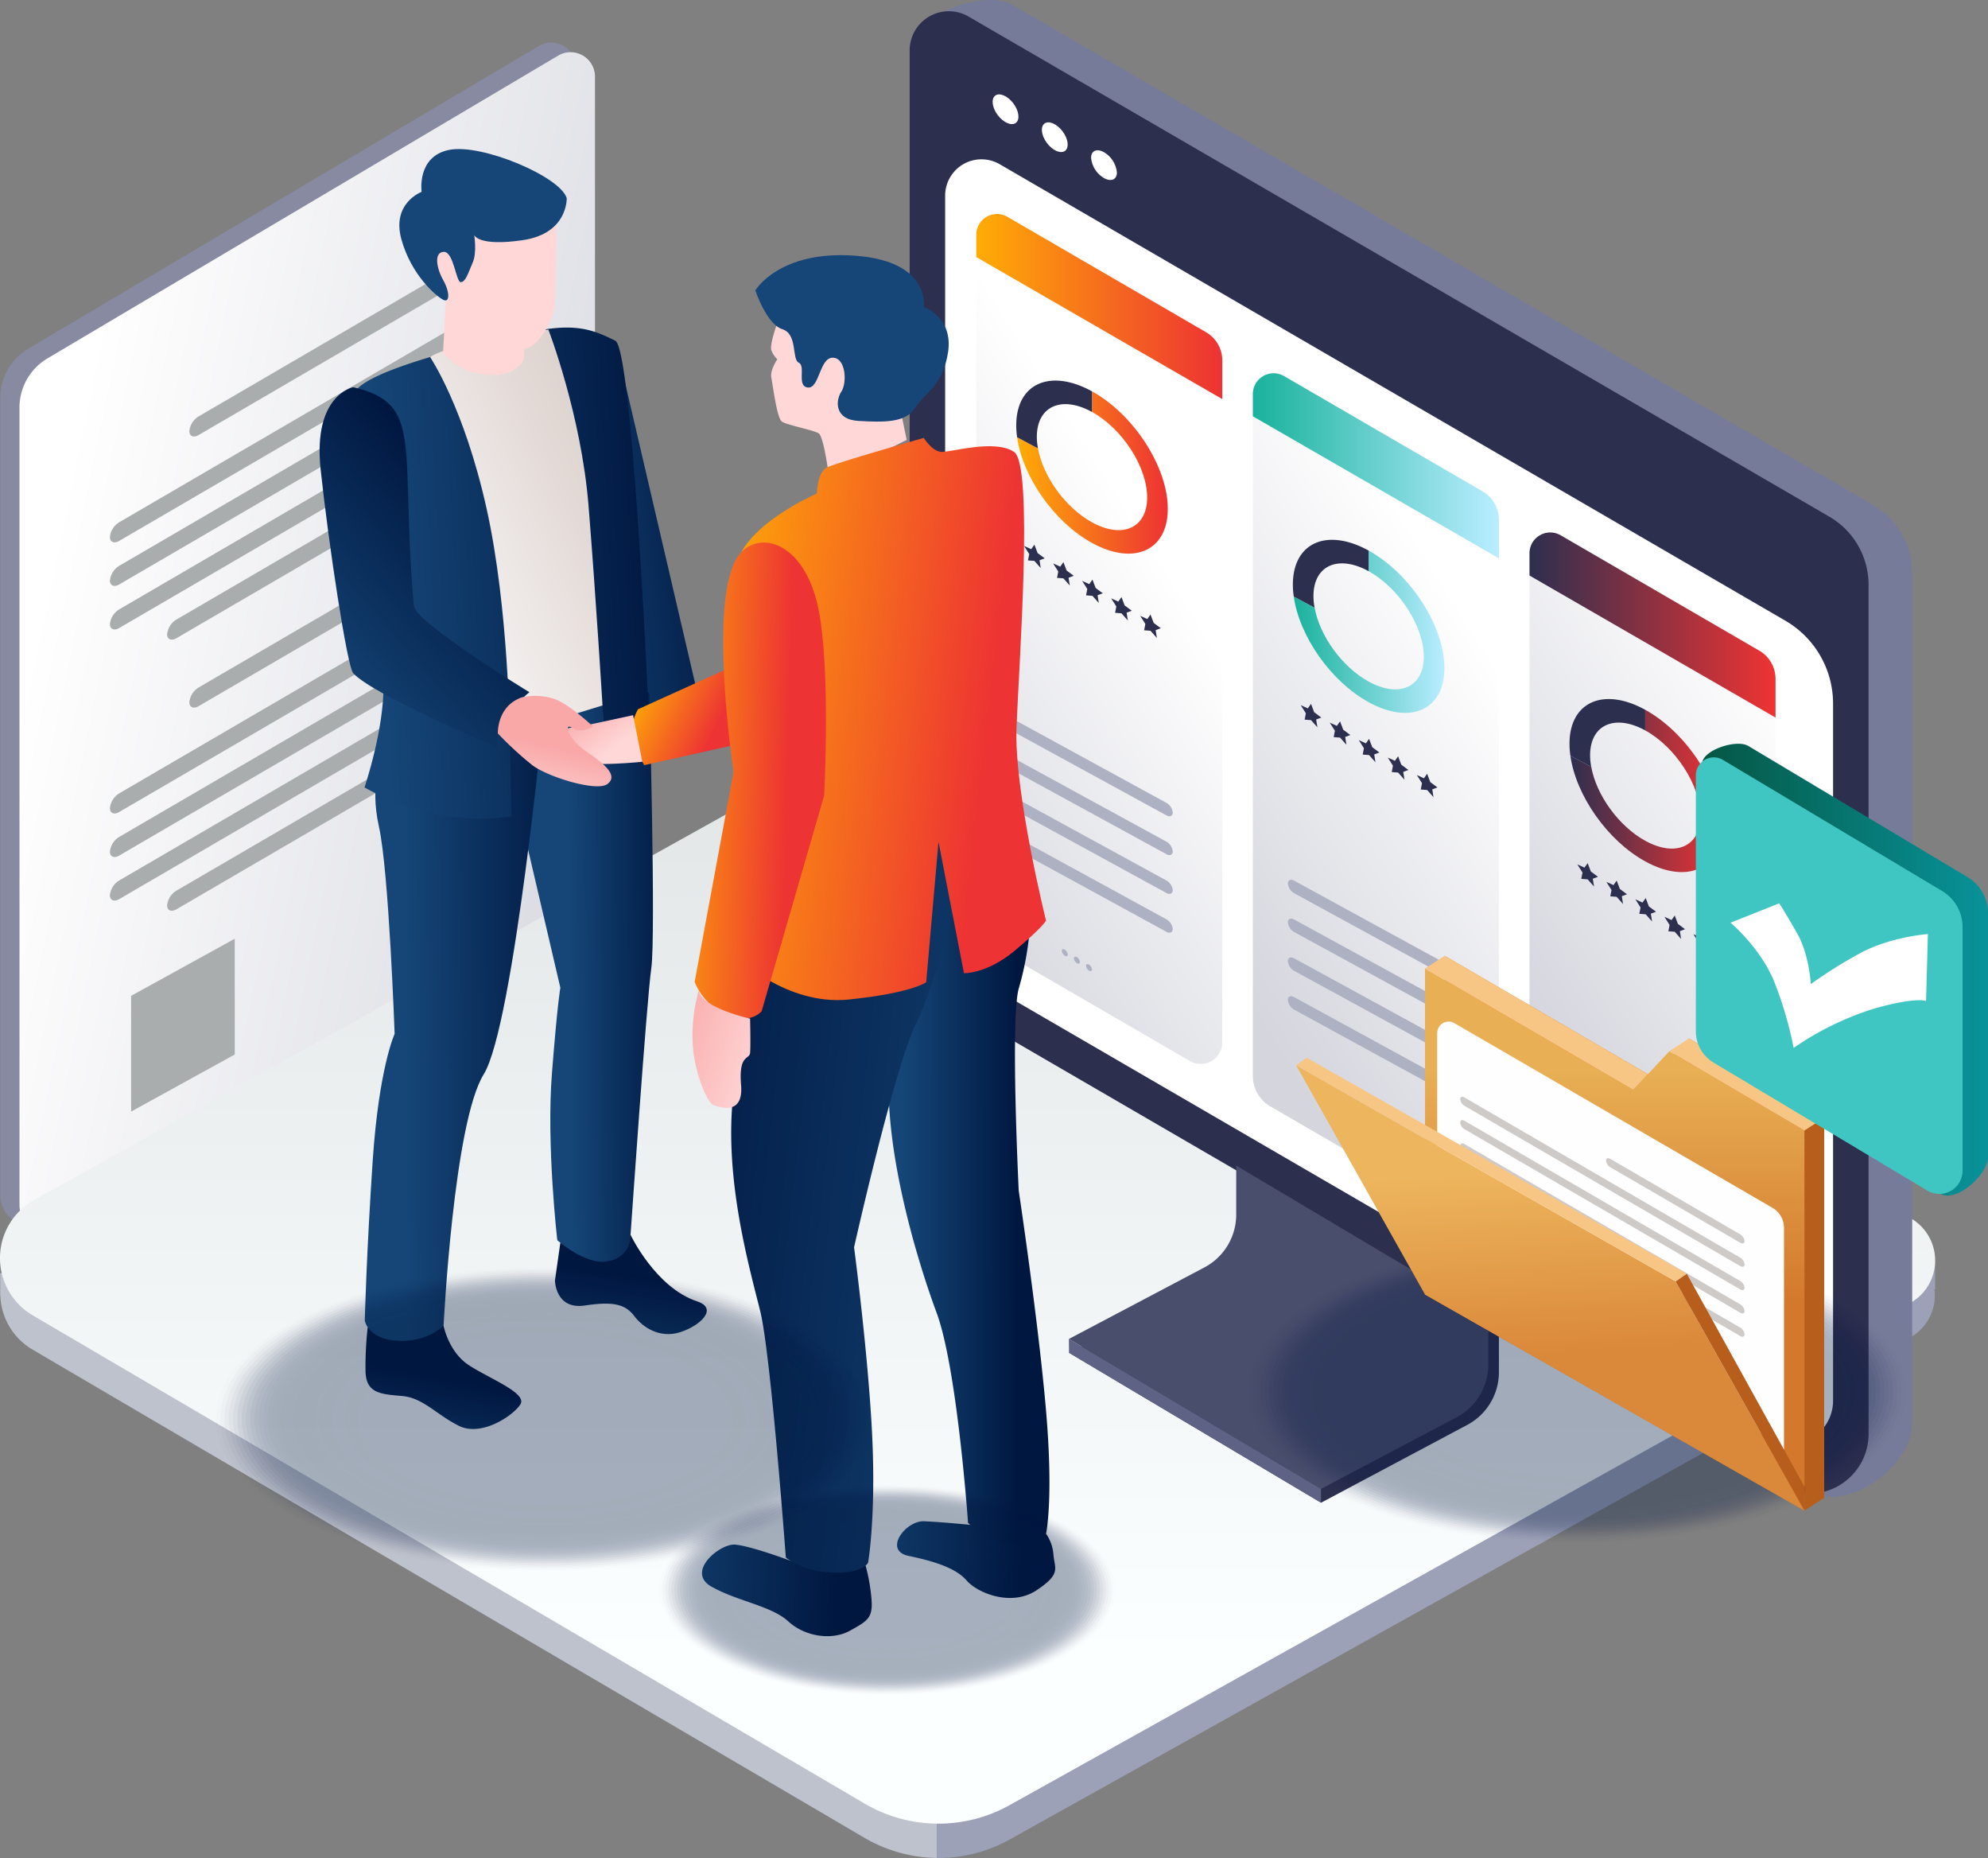 <svg xmlns="http://www.w3.org/2000/svg" xmlns:xlink="http://www.w3.org/1999/xlink" width="505" height="471.866" viewBox="0 0 505 471.866">
  <rect x="0" y="0" width="505" height="471.866" fill="#808080" stroke="none"/>
  <defs>
    <linearGradient id="linear-gradient" x1="1.133" y1="0.769" x2="0.082" y2="0.32" gradientUnits="objectBoundingBox">
      <stop offset="0" stop-color="#d4d5dd"/>
      <stop offset="0.99" stop-color="#fff"/>
    </linearGradient>
    <linearGradient id="linear-gradient-2" x1="0.5" y1="-0.114" x2="0.5" y2="0.854" gradientUnits="objectBoundingBox">
      <stop offset="0" stop-color="#dde0e0"/>
      <stop offset="1" stop-color="#fcffff"/>
    </linearGradient>
    <linearGradient id="linear-gradient-3" x1="0.253" y1="1.042" x2="0.582" y2="0.319" xlink:href="#linear-gradient"/>
    <linearGradient id="linear-gradient-4" y1="0.5" x2="1" y2="0.5" gradientUnits="objectBoundingBox">
      <stop offset="0" stop-color="#ffac06"/>
      <stop offset="0.99" stop-color="#ed3333"/>
    </linearGradient>
    <linearGradient id="linear-gradient-6" x1="0.318" y1="0.9" x2="0.647" y2="0.177" xlink:href="#linear-gradient"/>
    <linearGradient id="linear-gradient-7" y1="0.5" x2="1" y2="0.5" gradientUnits="objectBoundingBox">
      <stop offset="0" stop-color="#19b29c"/>
      <stop offset="0.99" stop-color="#b8edff"/>
    </linearGradient>
    <linearGradient id="linear-gradient-9" x1="0.382" y1="0.758" x2="0.712" y2="0.035" xlink:href="#linear-gradient"/>
    <linearGradient id="linear-gradient-10" y1="0.5" x2="1" y2="0.5" gradientUnits="objectBoundingBox">
      <stop offset="0" stop-color="#2d2f4f"/>
      <stop offset="0.99" stop-color="#ed3333"/>
    </linearGradient>
    <linearGradient id="linear-gradient-12" x1="0.79" y1="0.494" x2="0.57" y2="1.322" gradientUnits="objectBoundingBox">
      <stop offset="0" stop-color="#001740"/>
      <stop offset="1" stop-color="#154677"/>
    </linearGradient>
    <linearGradient id="linear-gradient-13" x1="0.796" y1="0.551" x2="0.584" y2="1.34" xlink:href="#linear-gradient-12"/>
    <linearGradient id="linear-gradient-14" x1="1.052" y1="0.219" x2="-0.424" y2="1.026" xlink:href="#linear-gradient-12"/>
    <linearGradient id="linear-gradient-15" x1="1.131" y1="0.565" x2="0.386" y2="0.585" xlink:href="#linear-gradient-12"/>
    <linearGradient id="linear-gradient-16" x1="1.145" y1="0.566" x2="0.231" y2="0.588" xlink:href="#linear-gradient-12"/>
    <linearGradient id="linear-gradient-17" x1="1.051" y1="0.459" x2="0.086" y2="0.545" xlink:href="#linear-gradient-12"/>
    <linearGradient id="linear-gradient-18" x1="0.874" y1="0.167" x2="0.037" y2="1.044" gradientUnits="objectBoundingBox">
      <stop offset="0" stop-color="#ddd2ce"/>
      <stop offset="1" stop-color="#fefefe"/>
    </linearGradient>
    <linearGradient id="linear-gradient-19" x1="0.694" y1="0.292" x2="0.21" y2="0.985" xlink:href="#linear-gradient-12"/>
    <linearGradient id="linear-gradient-20" x1="8.392" y1="1.012" x2="7.009" y2="1.012" gradientUnits="objectBoundingBox">
      <stop offset="0" stop-color="#f9a7a7"/>
      <stop offset="1" stop-color="#ffd7d7"/>
    </linearGradient>
    <linearGradient id="linear-gradient-21" x1="5.405" y1="0.258" x2="4.654" y2="0.613" xlink:href="#linear-gradient-20"/>
    <linearGradient id="linear-gradient-22" x1="4.703" y1="0.6" x2="3.196" y2="0.549" xlink:href="#linear-gradient-12"/>
    <linearGradient id="linear-gradient-23" x1="0.078" y1="0.297" x2="0.759" y2="0.587" xlink:href="#linear-gradient-4"/>
    <linearGradient id="linear-gradient-24" x1="0.028" y1="0.06" x2="0.774" y2="0.582" xlink:href="#linear-gradient-20"/>
    <linearGradient id="linear-gradient-25" x1="0.67" y1="0.63" x2="0.435" y2="1.354" xlink:href="#linear-gradient-20"/>
    <linearGradient id="linear-gradient-26" x1="0.809" y1="0.509" x2="0.087" y2="0.491" xlink:href="#linear-gradient-12"/>
    <linearGradient id="linear-gradient-27" x1="0.81" y1="0.508" x2="0.087" y2="0.492" xlink:href="#linear-gradient-12"/>
    <linearGradient id="linear-gradient-28" x1="0.823" y1="0.501" x2="0.076" y2="0.499" xlink:href="#linear-gradient-12"/>
    <linearGradient id="linear-gradient-29" x1="-0.315" y1="0.137" x2="1.47" y2="0.809" xlink:href="#linear-gradient-12"/>
    <linearGradient id="linear-gradient-30" x1="10.479" y1="-0.154" x2="9.596" y2="0.864" xlink:href="#linear-gradient-20"/>
    <linearGradient id="linear-gradient-31" x1="7.345" y1="-0.158" x2="6.641" y2="0.924" xlink:href="#linear-gradient-12"/>
    <linearGradient id="linear-gradient-32" x1="-0.133" y1="0.36" x2="0.816" y2="0.562" xlink:href="#linear-gradient-4"/>
    <linearGradient id="linear-gradient-33" x1="-0.279" y1="0.424" x2="0.728" y2="0.53" xlink:href="#linear-gradient-4"/>
    <linearGradient id="linear-gradient-34" x1="-0.314" y1="-0.032" x2="1.06" y2="0.863" xlink:href="#linear-gradient-20"/>
    <linearGradient id="linear-gradient-35" x1="-0.714" y1="0.189" x2="-0.714" y2="0.618" gradientUnits="objectBoundingBox">
      <stop offset="0" stop-color="#e8af54"/>
      <stop offset="1" stop-color="#d3782d"/>
    </linearGradient>
    <linearGradient id="linear-gradient-36" x1="-0.167" y1="0.279" x2="-0.14" y2="0.694" gradientUnits="objectBoundingBox">
      <stop offset="0" stop-color="#edb55d"/>
      <stop offset="1" stop-color="#da8839"/>
    </linearGradient>
    <linearGradient id="linear-gradient-37" y1="0.5" x2="1" y2="0.5" gradientUnits="objectBoundingBox">
      <stop offset="0" stop-color="#055643"/>
      <stop offset="0.99" stop-color="#089299"/>
    </linearGradient>
  </defs>
  <g id="Grupo_710255" data-name="Grupo 710255" transform="translate(-616.505 -212.247)">
    <g id="Grupo_168819" data-name="Grupo 168819" transform="translate(616.566 223.038)">
      <path id="Trazado_232647" data-name="Trazado 232647" d="M753.6,250.857,623.935,327.712a14.533,14.533,0,0,0-7.218,12.558V542.663a8.034,8.034,0,0,0,12.077,6.942l127.841-75.8a12.643,12.643,0,0,0,6.281-10.926V256.214A6.2,6.2,0,0,0,753.6,250.857Z" transform="translate(-616.717 -250.005)" fill="#878aa0"/>
      <path id="Trazado_232648" data-name="Trazado 232648" d="M770.683,259.463,641.022,336.318a14.533,14.533,0,0,0-7.218,12.558V551.27a8.034,8.034,0,0,0,12.077,6.942l127.841-75.8A12.643,12.643,0,0,0,780,471.491V264.82A6.2,6.2,0,0,0,770.683,259.463Z" transform="translate(-628.921 -256.152)" fill="url(#linear-gradient)"/>
      <g id="Grupo_168818" data-name="Grupo 168818" transform="translate(27.861 58.777)">
        <path id="Trazado_232649" data-name="Trazado 232649" d="M848.569,460.777l-61.4,35.8c-1.3.76-2.37.315-2.37-.988h0a4.97,4.97,0,0,1,2.37-3.753l61.4-35.8c1.3-.76,2.37-.316,2.37.988h0A4.969,4.969,0,0,1,848.569,460.777Z" transform="translate(-764.621 -455.665)" fill="#aaadad"/>
        <path id="Trazado_232650" data-name="Trazado 232650" d="M818.326,472.54,716.574,531.867c-1.3.76-2.37.316-2.37-.988h0a4.97,4.97,0,0,1,2.37-3.752L818.326,467.8c1.3-.76,2.37-.315,2.37.989h0A4.969,4.969,0,0,1,818.326,472.54Z" transform="translate(-714.204 -464.066)" fill="#aaadad"/>
        <path id="Trazado_232651" data-name="Trazado 232651" d="M818.326,511.244,716.574,570.571c-1.3.76-2.37.315-2.37-.988h0a4.97,4.97,0,0,1,2.37-3.752L818.326,506.5c1.3-.76,2.37-.315,2.37.988h0A4.969,4.969,0,0,1,818.326,511.244Z" transform="translate(-714.204 -491.709)" fill="#aaadad"/>
        <path id="Trazado_232652" data-name="Trazado 232652" d="M818.326,549.948,716.574,609.275c-1.3.76-2.37.316-2.37-.988h0a4.97,4.97,0,0,1,2.37-3.752l101.752-59.327c1.3-.76,2.37-.315,2.37.988h0A4.969,4.969,0,0,1,818.326,549.948Z" transform="translate(-714.204 -519.351)" fill="#aaadad"/>
        <path id="Trazado_232653" data-name="Trazado 232653" d="M840.107,618.294l-72.692,42.384c-1.3.76-2.37.315-2.37-.988h0a4.97,4.97,0,0,1,2.37-3.753l72.692-42.383c1.3-.76,2.37-.316,2.37.988h0A4.97,4.97,0,0,1,840.107,618.294Z" transform="translate(-750.514 -568.165)" fill="#aaadad"/>
        <path id="Trazado_232654" data-name="Trazado 232654" d="M848.569,701.69l-61.4,35.8c-1.3.76-2.37.315-2.37-.989h0a4.969,4.969,0,0,1,2.37-3.752l61.4-35.8c1.3-.76,2.37-.315,2.37.988h0A4.97,4.97,0,0,1,848.569,701.69Z" transform="translate(-764.621 -627.726)" fill="#aaadad"/>
        <path id="Trazado_232655" data-name="Trazado 232655" d="M818.326,713.452,716.574,772.779c-1.3.76-2.37.315-2.37-.988h0a4.971,4.971,0,0,1,2.37-3.753l101.752-59.327c1.3-.76,2.37-.315,2.37.988h0A4.968,4.968,0,0,1,818.326,713.452Z" transform="translate(-714.204 -636.127)" fill="#aaadad"/>
        <path id="Trazado_232656" data-name="Trazado 232656" d="M818.326,752.156,716.574,811.483c-1.3.76-2.37.315-2.37-.988h0a4.971,4.971,0,0,1,2.37-3.753l101.752-59.327c1.3-.76,2.37-.315,2.37.988h0A4.969,4.969,0,0,1,818.326,752.156Z" transform="translate(-714.204 -663.769)" fill="#aaadad"/>
        <path id="Trazado_232657" data-name="Trazado 232657" d="M818.326,790.86,716.574,850.187c-1.3.76-2.37.315-2.37-.988h0a4.97,4.97,0,0,1,2.37-3.752L818.326,786.12c1.3-.76,2.37-.316,2.37.988h0A4.969,4.969,0,0,1,818.326,790.86Z" transform="translate(-714.204 -691.412)" fill="#aaadad"/>
        <path id="Trazado_232658" data-name="Trazado 232658" d="M840.107,859.207,767.414,901.59c-1.3.76-2.37.315-2.37-.988h0a4.97,4.97,0,0,1,2.37-3.752l72.692-42.383c1.3-.76,2.37-.315,2.37.988h0A4.97,4.97,0,0,1,840.107,859.207Z" transform="translate(-750.514 -740.225)" fill="#aaadad"/>
      </g>
      <path id="Trazado_232659" data-name="Trazado 232659" d="M759.36,1075.862l-26.324,14.5v-29.4l26.324-14.5Z" transform="translate(-699.792 -818.841)" fill="#aaadad"/>
    </g>
    <g id="Grupo_168820" data-name="Grupo 168820" transform="translate(616.505 387.252)">
      <path id="Trazado_232661" data-name="Trazado 232661" d="M854.625,1672v138.321a37.374,37.374,0,0,1-18.356-5.093L624.952,1681.238a16.524,16.524,0,0,1-8.214-13.675h-.046v-5.794Z" transform="translate(-616.639 -1513.465)" fill="#bec2cc"/>
      <path id="Trazado_232662" data-name="Trazado 232662" d="M1702.8,1651.206v7.124h-.183a12.2,12.2,0,0,1-6.057,12.208L1467.943,1797.96a36.883,36.883,0,0,1-18.723,4.819V1664.458Z" transform="translate(-1211.233 -1505.922)" fill="#9ca1b7"/>
      <path id="Trazado_232663" data-name="Trazado 232663" d="M836.133,1425.9l-211.3-123.983a16.871,16.871,0,0,1,.2-29.216l226.451-126.2a27.875,27.875,0,0,1,27.887.189L1101.968,1277.3a12.372,12.372,0,0,1-.145,21.426l-228.6,127.426A37.072,37.072,0,0,1,836.133,1425.9Z" transform="translate(-616.505 -1142.856)" fill="url(#linear-gradient-2)"/>
    </g>
    <g id="Grupo_168842" data-name="Grupo 168842" transform="translate(847.578 212.247)">
      <path id="Trazado_232664" data-name="Trazado 232664" d="M1774.078,1431.755l-142.671-83.575Z" transform="translate(-1516.154 -1023.535)" fill="#2d2f4f" opacity="0.17"/>
      <path id="Trazado_232665" data-name="Trazado 232665" d="M1449.538,463.369l207.834,127.471c10.107,5.871,27.008-5.706,27.008-17.395V357.787a20.021,20.021,0,0,0-9.965-17.313l-218.666-127.02c-6.637-3.855-24.169,2.094-24.169,9.769l9.213,224.951A17.572,17.572,0,0,0,1449.538,463.369Z" transform="translate(-1429.707 -212.247)" fill="#767b99"/>
      <path id="Trazado_232666" data-name="Trazado 232666" d="M1433.774,473.452l212.067,123.186a15.16,15.16,0,0,0,22.775-13.109V367.87a20.021,20.021,0,0,0-9.965-17.313l-218.666-127.02a9.956,9.956,0,0,0-14.956,8.609V458.258A17.571,17.571,0,0,0,1433.774,473.452Z" transform="translate(-1425.028 -219.338)" fill="#2d2f4f"/>
      <path id="Trazado_232667" data-name="Trazado 232667" d="M1456.585,545.186V363.011a9.227,9.227,0,0,1,13.862-7.979l199.57,115.928a24.347,24.347,0,0,1,12.118,21.053V669.067a11,11,0,0,1-16.531,9.515l-198.66-115.4A20.814,20.814,0,0,1,1456.585,545.186Z" transform="translate(-1447.566 -313.323)" fill="#fff"/>
      <g id="Grupo_168822" data-name="Grupo 168822" transform="translate(40.451 296.016)">
        <path id="Trazado_232668" data-name="Trazado 232668" d="M1630.683,1338.455l37.09-19.738a15.167,15.167,0,0,0,8.087-13.414v-12.458l-64.035-38.081v12.458a15.167,15.167,0,0,1-8.088,13.413l-37.09,19.738Z" transform="translate(-1566.624 -1252.833)" fill="#2d2f4f"/>
        <g id="Grupo_168821" data-name="Grupo 168821">
          <path id="Trazado_232669" data-name="Trazado 232669" d="M1630.6,1330.125l34.416-18.165a15.167,15.167,0,0,0,8.087-13.414v-12.458l-64.035-38.081v12.458a15.168,15.168,0,0,1-8.088,13.414l-34.417,18.165Z" transform="translate(-1566.566 -1248.007)" fill="#4a4e6d"/>
          <path id="Trazado_232670" data-name="Trazado 232670" d="M1566.566,1402.093l64.035,38.081v3.5L1566.59,1405.6Z" transform="translate(-1566.566 -1358.056)" fill="#5e6284"/>
        </g>
      </g>
      <g id="Grupo_168823" data-name="Grupo 168823" transform="translate(19.765 22.79)">
        <ellipse id="Elipse_11576" data-name="Elipse 11576" cx="2.478" cy="4.339" rx="2.478" ry="4.339" transform="matrix(0.798, -0.603, 0.603, 0.798, 0, 2.988)" fill="#fff"/>
        <ellipse id="Elipse_11577" data-name="Elipse 11577" cx="2.478" cy="4.339" rx="2.478" ry="4.339" transform="matrix(0.798, -0.603, 0.603, 0.798, 12.505, 10.086)" fill="#fff"/>
        <path id="Trazado_232671" data-name="Trazado 232671" d="M1592.849,351.438c0,1.811-1.468,2.446-3.279,1.418a6.716,6.716,0,0,1-3.279-5.14c0-1.811,1.468-2.446,3.279-1.418A6.716,6.716,0,0,1,1592.849,351.438Z" transform="translate(-1559.968 -330.425)" fill="#fff"/>
      </g>
      <g id="Grupo_168829" data-name="Grupo 168829" transform="translate(16.913 54.348)">
        <path id="Trazado_232672" data-name="Trazado 232672" d="M1546.71,439.579v173.2a5.487,5.487,0,0,1-8.248,4.742l-49.873-28.948a8.849,8.849,0,0,1-4.383-7.642V407.687a5.273,5.273,0,0,1,7.911-4.562l50.5,29.33A8.277,8.277,0,0,1,1546.71,439.579Z" transform="translate(-1484.206 -402.411)" fill="url(#linear-gradient-3)"/>
        <g id="Grupo_168824" data-name="Grupo 168824" transform="translate(8.892 128.654)">
          <path id="Trazado_232673" data-name="Trazado 232673" d="M1554.751,876.654l-37.841-20.681a3.185,3.185,0,0,1-1.591-2.459h0c0-.874.716-1.2,1.591-.721l37.841,20.681a3.183,3.183,0,0,1,1.59,2.459h0C1556.34,876.807,1555.625,877.131,1554.751,876.654Z" transform="translate(-1515.319 -852.572)" fill="#aeb1c1"/>
          <path id="Trazado_232674" data-name="Trazado 232674" d="M1554.751,911.146l-37.841-20.681a3.185,3.185,0,0,1-1.591-2.459h0c0-.874.716-1.2,1.591-.721l37.841,20.681a3.184,3.184,0,0,1,1.59,2.459h0C1556.34,911.3,1555.625,911.624,1554.751,911.146Z" transform="translate(-1515.319 -877.207)" fill="#aeb1c1"/>
          <path id="Trazado_232675" data-name="Trazado 232675" d="M1554.751,945.638l-37.841-20.681a3.184,3.184,0,0,1-1.591-2.459h0c0-.875.716-1.2,1.591-.721l37.841,20.681a3.184,3.184,0,0,1,1.59,2.459h0C1556.34,945.792,1555.625,946.116,1554.751,945.638Z" transform="translate(-1515.319 -901.841)" fill="#aeb1c1"/>
          <path id="Trazado_232676" data-name="Trazado 232676" d="M1554.751,980.132l-37.841-20.681a3.185,3.185,0,0,1-1.591-2.459h0c0-.875.716-1.2,1.591-.721l37.841,20.681a3.182,3.182,0,0,1,1.59,2.459h0C1556.34,980.285,1555.625,980.609,1554.751,980.132Z" transform="translate(-1515.319 -926.476)" fill="#aeb1c1"/>
        </g>
        <path id="Trazado_232677" data-name="Trazado 232677" d="M1539.552,559.988v5.237c7.754,4.27,14.024,14,14.024,21.734s-6.271,10.563-14.024,6.293c-6.765-3.731-12.429-11.642-13.71-18.767l-5.3-2.832c1.393,10.024,9.372,21.532,19.014,26.835,10.631,5.844,19.261,1.978,19.261-8.653S1550.183,565.854,1539.552,559.988Z" transform="translate(-1510.155 -514.953)" fill="url(#linear-gradient-4)"/>
        <path id="Trazado_232678" data-name="Trazado 232678" d="M1538.99,553.18v5.237c-7.731-4.248-14-1.439-14,6.315a14.7,14.7,0,0,0,.292,2.945l-5.3-2.832a19.6,19.6,0,0,1-.225-3.012C1519.751,551.2,1528.359,547.336,1538.99,553.18Z" transform="translate(-1509.592 -508.145)" fill="#2d2f4f"/>
        <g id="Grupo_168825" data-name="Grupo 168825" transform="translate(12.157 83.975)">
          <path id="Trazado_232679" data-name="Trazado 232679" d="M1529.361,696.239l.809,2.125,1.808,1.351-1.309.488.309,1.987-1.618-1.824-1.618-.123.309-1.615-1.309-2.063,1.808.825Z" transform="translate(-1526.744 -696.239)" fill="#2d2f4f"/>
          <path id="Trazado_232680" data-name="Trazado 232680" d="M1555.161,711.763l.809,2.125,1.809,1.351-1.309.488.309,1.987-1.618-1.824-1.618-.123.309-1.615-1.309-2.063,1.809.826Z" transform="translate(-1545.17 -707.326)" fill="#2d2f4f"/>
          <path id="Trazado_232681" data-name="Trazado 232681" d="M1580.961,727.286l.808,2.126,1.808,1.351-1.309.488.309,1.987-1.617-1.824-1.618-.123.309-1.615-1.309-2.063,1.809.825Z" transform="translate(-1563.596 -718.413)" fill="#2d2f4f"/>
          <path id="Trazado_232682" data-name="Trazado 232682" d="M1606.76,742.81l.809,2.126,1.809,1.351-1.309.488.309,1.987-1.618-1.824-1.618-.123.309-1.615-1.309-2.063,1.808.825Z" transform="translate(-1582.022 -729.5)" fill="#2d2f4f"/>
          <path id="Trazado_232683" data-name="Trazado 232683" d="M1632.559,758.334l.809,2.126,1.808,1.351-1.308.488.309,1.987-1.618-1.824-1.618-.123.309-1.615-1.309-2.063,1.808.825Z" transform="translate(-1600.448 -740.587)" fill="#2d2f4f"/>
        </g>
        <path id="Trazado_232684" data-name="Trazado 232684" d="M1546.71,439.579v9.844l-62.5-36.073v-5.664a5.273,5.273,0,0,1,7.911-4.562l50.5,29.33A8.277,8.277,0,0,1,1546.71,439.579Z" transform="translate(-1484.206 -402.411)" fill="url(#linear-gradient-4)"/>
        <g id="Grupo_168828" data-name="Grupo 168828" transform="translate(21.438 186.448)">
          <ellipse id="Elipse_11578" data-name="Elipse 11578" cx="0.559" cy="1.027" rx="0.559" ry="1.027" transform="translate(0 0.665) rotate(-36.434)" fill="#aeb1c1"/>
          <path id="Trazado_232685" data-name="Trazado 232685" d="M1572.544,1063.714c0,.418-.339.549-.758.291a1.652,1.652,0,0,1-.758-1.225c0-.418.34-.548.758-.29A1.649,1.649,0,0,1,1572.544,1063.714Z" transform="translate(-1567.652 -1060.194)" fill="#aeb1c1"/>
          <path id="Trazado_232686" data-name="Trazado 232686" d="M1583.3,1070.343c0,.419-.339.549-.758.291a1.65,1.65,0,0,1-.758-1.225c0-.418.339-.549.758-.29A1.651,1.651,0,0,1,1583.3,1070.343Z" transform="translate(-1575.334 -1064.929)" fill="#aeb1c1"/>
        </g>
      </g>
      <g id="Grupo_168835" data-name="Grupo 168835" transform="translate(87.183 94.788)">
        <path id="Trazado_232687" data-name="Trazado 232687" d="M1792.586,581.078v173.2a5.487,5.487,0,0,1-8.248,4.742l-49.873-28.948a8.851,8.851,0,0,1-4.383-7.642V549.185a5.273,5.273,0,0,1,7.911-4.562l50.5,29.33A8.276,8.276,0,0,1,1792.586,581.078Z" transform="translate(-1730.082 -543.91)" fill="url(#linear-gradient-6)"/>
        <g id="Grupo_168830" data-name="Grupo 168830" transform="translate(8.892 128.654)">
          <path id="Trazado_232688" data-name="Trazado 232688" d="M1800.628,1018.152l-37.842-20.681a3.184,3.184,0,0,1-1.59-2.459h0c0-.874.715-1.2,1.59-.721l37.842,20.681a3.184,3.184,0,0,1,1.59,2.459h0C1802.218,1018.305,1801.5,1018.63,1800.628,1018.152Z" transform="translate(-1761.196 -994.07)" fill="#aeb1c1"/>
          <path id="Trazado_232689" data-name="Trazado 232689" d="M1800.628,1052.644l-37.842-20.681a3.184,3.184,0,0,1-1.59-2.459h0c0-.875.715-1.2,1.59-.721l37.842,20.681a3.185,3.185,0,0,1,1.59,2.459h0C1802.218,1052.8,1801.5,1053.122,1800.628,1052.644Z" transform="translate(-1761.196 -1018.705)" fill="#aeb1c1"/>
          <path id="Trazado_232690" data-name="Trazado 232690" d="M1800.628,1087.137l-37.842-20.681a3.184,3.184,0,0,1-1.59-2.458h0c0-.875.715-1.2,1.59-.721l37.842,20.681a3.184,3.184,0,0,1,1.59,2.458h0C1802.218,1087.291,1801.5,1087.615,1800.628,1087.137Z" transform="translate(-1761.196 -1043.34)" fill="#aeb1c1"/>
          <path id="Trazado_232691" data-name="Trazado 232691" d="M1800.628,1121.629l-37.842-20.681a3.185,3.185,0,0,1-1.59-2.459h0c0-.874.715-1.2,1.59-.721l37.842,20.681a3.185,3.185,0,0,1,1.59,2.459h0C1802.218,1121.783,1801.5,1122.108,1800.628,1121.629Z" transform="translate(-1761.196 -1067.975)" fill="#aeb1c1"/>
        </g>
        <path id="Trazado_232692" data-name="Trazado 232692" d="M1785.429,701.486v5.237c7.754,4.27,14.024,14,14.024,21.734s-6.271,10.563-14.024,6.293c-6.765-3.731-12.429-11.643-13.71-18.767l-5.3-2.832c1.393,10.024,9.372,21.532,19.014,26.836,10.631,5.844,19.262,1.978,19.262-8.653S1796.06,707.352,1785.429,701.486Z" transform="translate(-1756.031 -656.451)" fill="url(#linear-gradient-7)"/>
        <path id="Trazado_232693" data-name="Trazado 232693" d="M1784.866,694.679v5.237c-7.731-4.248-14-1.439-14,6.316a14.689,14.689,0,0,0,.292,2.944l-5.3-2.832a19.594,19.594,0,0,1-.225-3.012C1765.627,692.7,1774.236,688.835,1784.866,694.679Z" transform="translate(-1755.468 -649.644)" fill="#2d2f4f"/>
        <g id="Grupo_168831" data-name="Grupo 168831" transform="translate(12.157 83.975)">
          <path id="Trazado_232694" data-name="Trazado 232694" d="M1775.237,837.737l.809,2.126,1.809,1.351-1.309.488.309,1.987-1.618-1.824-1.617-.123.309-1.615-1.309-2.063,1.808.826Z" transform="translate(-1772.621 -837.737)" fill="#2d2f4f"/>
          <path id="Trazado_232695" data-name="Trazado 232695" d="M1801.037,853.261l.809,2.125,1.809,1.351-1.309.488.309,1.987-1.617-1.823-1.618-.123.309-1.615-1.309-2.063,1.808.825Z" transform="translate(-1791.047 -848.825)" fill="#2d2f4f"/>
          <path id="Trazado_232696" data-name="Trazado 232696" d="M1826.837,868.785l.808,2.125,1.809,1.351-1.309.488.309,1.987-1.617-1.824-1.618-.123.309-1.615-1.309-2.063,1.809.825Z" transform="translate(-1809.473 -859.911)" fill="#2d2f4f"/>
          <path id="Trazado_232697" data-name="Trazado 232697" d="M1852.636,884.309l.809,2.126,1.808,1.351-1.309.488.309,1.987-1.617-1.824-1.618-.123.309-1.615-1.308-2.063,1.808.825Z" transform="translate(-1827.899 -870.999)" fill="#2d2f4f"/>
          <path id="Trazado_232698" data-name="Trazado 232698" d="M1878.436,899.832l.809,2.125,1.809,1.351-1.309.488.309,1.987-1.617-1.824-1.617-.123.309-1.615-1.309-2.063,1.808.826Z" transform="translate(-1846.325 -882.086)" fill="#2d2f4f"/>
        </g>
        <path id="Trazado_232699" data-name="Trazado 232699" d="M1792.586,581.078v9.844l-62.5-36.073v-5.664a5.273,5.273,0,0,1,7.911-4.562l50.5,29.33A8.276,8.276,0,0,1,1792.586,581.078Z" transform="translate(-1730.082 -543.91)" fill="url(#linear-gradient-7)"/>
        <g id="Grupo_168834" data-name="Grupo 168834" transform="translate(21.74 186.715)">
          <path id="Trazado_232700" data-name="Trazado 232700" d="M1807.666,1198.583c0,.419-.339.549-.758.291a1.651,1.651,0,0,1-.758-1.225c0-.419.339-.549.758-.291A1.652,1.652,0,0,1,1807.666,1198.583Z" transform="translate(-1806.15 -1197.225)" fill="#aeb1c1"/>
          <path id="Trazado_232701" data-name="Trazado 232701" d="M1818.42,1205.213c0,.418-.339.549-.758.291a1.651,1.651,0,0,1-.758-1.225c0-.419.339-.549.758-.291A1.651,1.651,0,0,1,1818.42,1205.213Z" transform="translate(-1813.831 -1201.96)" fill="#aeb1c1"/>
          <path id="Trazado_232702" data-name="Trazado 232702" d="M1829.175,1211.842c0,.418-.339.549-.758.291a1.649,1.649,0,0,1-.758-1.225c0-.419.339-.548.758-.291A1.65,1.65,0,0,1,1829.175,1211.842Z" transform="translate(-1821.512 -1206.695)" fill="#aeb1c1"/>
        </g>
      </g>
      <g id="Grupo_168841" data-name="Grupo 168841" transform="translate(157.454 135.228)">
        <path id="Trazado_232703" data-name="Trazado 232703" d="M2038.463,722.576v173.2a5.487,5.487,0,0,1-8.248,4.742l-49.872-28.948a8.848,8.848,0,0,1-4.383-7.642V690.684a5.273,5.273,0,0,1,7.911-4.562l50.5,29.33A8.275,8.275,0,0,1,2038.463,722.576Z" transform="translate(-1975.959 -685.408)" fill="url(#linear-gradient-9)"/>
        <g id="Grupo_168836" data-name="Grupo 168836" transform="translate(8.892 128.654)">
          <path id="Trazado_232704" data-name="Trazado 232704" d="M2046.5,1159.65l-37.842-20.681a3.185,3.185,0,0,1-1.59-2.459h0c0-.875.715-1.2,1.59-.721l37.842,20.681a3.182,3.182,0,0,1,1.59,2.458h0C2048.095,1159.8,2047.379,1160.128,2046.5,1159.65Z" transform="translate(-2007.073 -1135.569)" fill="#aeb1c1"/>
          <path id="Trazado_232705" data-name="Trazado 232705" d="M2046.5,1194.143l-37.842-20.681a3.184,3.184,0,0,1-1.59-2.459h0c0-.874.715-1.2,1.59-.721l37.842,20.681a3.183,3.183,0,0,1,1.59,2.459h0C2048.095,1194.3,2047.379,1194.621,2046.5,1194.143Z" transform="translate(-2007.073 -1160.204)" fill="#aeb1c1"/>
          <path id="Trazado_232706" data-name="Trazado 232706" d="M2046.5,1228.635l-37.842-20.681a3.184,3.184,0,0,1-1.59-2.459h0c0-.875.715-1.2,1.59-.721l37.842,20.681a3.184,3.184,0,0,1,1.59,2.459h0C2048.095,1228.789,2047.379,1229.113,2046.5,1228.635Z" transform="translate(-2007.073 -1184.838)" fill="#aeb1c1"/>
          <path id="Trazado_232707" data-name="Trazado 232707" d="M2046.5,1263.129l-37.842-20.681a3.183,3.183,0,0,1-1.59-2.459h0c0-.874.715-1.2,1.59-.721l37.842,20.681a3.183,3.183,0,0,1,1.59,2.459h0C2048.095,1263.282,2047.379,1263.606,2046.5,1263.129Z" transform="translate(-2007.073 -1209.473)" fill="#aeb1c1"/>
        </g>
        <path id="Trazado_232708" data-name="Trazado 232708" d="M2031.306,842.985v5.237c7.754,4.271,14.024,14,14.024,21.734s-6.271,10.563-14.024,6.293c-6.766-3.731-12.429-11.642-13.71-18.767l-5.3-2.832c1.394,10.024,9.373,21.532,19.015,26.835,10.631,5.844,19.261,1.978,19.261-8.652S2041.936,848.851,2031.306,842.985Z" transform="translate(-2001.907 -797.95)" fill="url(#linear-gradient-10)"/>
        <path id="Trazado_232709" data-name="Trazado 232709" d="M2030.743,836.177v5.237c-7.731-4.248-14-1.438-14,6.316a14.7,14.7,0,0,0,.292,2.944l-5.3-2.832a19.622,19.622,0,0,1-.225-3.012C2011.5,834.2,2020.112,830.333,2030.743,836.177Z" transform="translate(-2001.345 -791.142)" fill="#2d2f4f"/>
        <g id="Grupo_168837" data-name="Grupo 168837" transform="translate(12.157 83.975)">
          <path id="Trazado_232710" data-name="Trazado 232710" d="M2021.114,979.236l.809,2.125,1.809,1.351-1.309.488.309,1.987-1.618-1.824-1.617-.123.309-1.615-1.309-2.063,1.808.825Z" transform="translate(-2018.497 -979.236)" fill="#2d2f4f"/>
          <path id="Trazado_232711" data-name="Trazado 232711" d="M2046.914,994.76l.809,2.126,1.808,1.351-1.309.488.309,1.987-1.618-1.824-1.617-.123.309-1.615-1.309-2.063,1.808.826Z" transform="translate(-2036.923 -990.323)" fill="#2d2f4f"/>
          <path id="Trazado_232712" data-name="Trazado 232712" d="M2072.714,1010.283l.809,2.125,1.808,1.351-1.308.488.308,1.987-1.617-1.824-1.618-.123.309-1.615-1.308-2.063,1.808.825Z" transform="translate(-2055.35 -1001.41)" fill="#2d2f4f"/>
          <path id="Trazado_232713" data-name="Trazado 232713" d="M2098.514,1025.807l.808,2.126,1.809,1.351-1.31.488.309,1.987-1.617-1.824-1.618-.123.309-1.615-1.309-2.063,1.808.825Z" transform="translate(-2073.776 -1012.497)" fill="#2d2f4f"/>
          <path id="Trazado_232714" data-name="Trazado 232714" d="M2124.313,1041.331l.809,2.126,1.809,1.351-1.309.488.309,1.987-1.617-1.824-1.618-.123.309-1.616-1.309-2.063,1.809.825Z" transform="translate(-2092.201 -1023.584)" fill="#2d2f4f"/>
        </g>
        <path id="Trazado_232715" data-name="Trazado 232715" d="M2038.463,722.576v9.844l-62.5-36.073v-5.664a5.273,5.273,0,0,1,7.911-4.562l50.5,29.33A8.275,8.275,0,0,1,2038.463,722.576Z" transform="translate(-1975.959 -685.408)" fill="url(#linear-gradient-10)"/>
        <g id="Grupo_168840" data-name="Grupo 168840" transform="translate(21.74 186.715)">
          <path id="Trazado_232716" data-name="Trazado 232716" d="M2053.543,1340.082c0,.419-.34.549-.758.291a1.65,1.65,0,0,1-.758-1.225c0-.418.339-.549.758-.291A1.653,1.653,0,0,1,2053.543,1340.082Z" transform="translate(-2052.027 -1338.724)" fill="#aeb1c1"/>
          <path id="Trazado_232717" data-name="Trazado 232717" d="M2064.3,1346.711c0,.419-.34.549-.758.291a1.65,1.65,0,0,1-.758-1.225c0-.419.339-.549.758-.291A1.651,1.651,0,0,1,2064.3,1346.711Z" transform="translate(-2059.708 -1343.459)" fill="#aeb1c1"/>
          <path id="Trazado_232718" data-name="Trazado 232718" d="M2075.052,1353.34c0,.419-.339.549-.758.291a1.65,1.65,0,0,1-.759-1.225c0-.418.339-.549.759-.291A1.651,1.651,0,0,1,2075.052,1353.34Z" transform="translate(-2067.389 -1348.194)" fill="#aeb1c1"/>
        </g>
      </g>
    </g>
    <g id="Grupo_168845" data-name="Grupo 168845" transform="translate(697.689 250.1)">
      <path id="Trazado_232719" data-name="Trazado 232719" d="M1111.122,1629.84l-1.373,9.608s.1,7.469,7.618,6.326,10.371-.186,12.569,2.722,6.492,5.686,11.588,4.072,9.828-6.013,4.354-7.832c-10.605-3.524-16.92-16.9-16.92-16.9Z" transform="translate(-1049.965 -1352.075)" fill="url(#linear-gradient-12)"/>
      <path id="Trazado_232720" data-name="Trazado 232720" d="M961.2,1708.607s1.259,6.649,6.427,10.026,14.853,7.078,13.1,9.912-9.879,8.371-15.675,5.466-9.012-7.092-14.426-7.561-9.13-.653-9.253-6.3a89.158,89.158,0,0,1,.554-11.181Z" transform="translate(-929.704 -1409.766)" fill="url(#linear-gradient-13)"/>
      <path id="Trazado_232721" data-name="Trazado 232721" d="M1163.39,833.274l23.262,99.849s-4.7,1.183-7.158,0-7.515,4.652-7.515,4.652l-6.963-41.731Z" transform="translate(-1088.276 -784.6)" fill="url(#linear-gradient-14)"/>
      <path id="Trazado_232722" data-name="Trazado 232722" d="M1109.707,1146.016s1.68,61.8.5,69.991-5.352,68.921-5.352,68.921-.4,4.769-6.026,5.555-12.5-5.408-12.5-5.408-2.8-24.1-1.36-42.387,2.139-21.713,2.139-21.713l-10.988-47.056,4.8-26.7Z" transform="translate(-1025.947 -1007.961)" fill="url(#linear-gradient-15)"/>
      <path id="Trazado_232723" data-name="Trazado 232723" d="M945.218,1168.854s-3.408,6.792-.892,18.017,3.983,52.6,3.983,52.6-3.984,8.59-5.572,32.236-2.011,40.614-2.011,40.614.813,4.726,8.41,5.1,11.612-3.819,11.612-3.819,2.552-51.547,10.19-63.849,15.5-94.217,15.5-94.217Z" transform="translate(-929.248 -1014.76)" fill="url(#linear-gradient-16)"/>
      <path id="Trazado_232724" data-name="Trazado 232724" d="M996.674,824.943c-6.036-2.957-10.346-4.682-22.6-2s-41.145,9.468-43.694,15.3,7.347,63.228,7.4,74.53-4.813,25.622-4.813,25.622a62.548,62.548,0,0,0,17.328,6.549,53.4,53.4,0,0,0,19.974.816l-.422-20.923,23.574-7.256.773,9.283,11.115-4.586S1001.116,827.119,996.674,824.943Z" transform="translate(-921.56 -776.269)" fill="url(#linear-gradient-17)"/>
      <path id="Trazado_232725" data-name="Trazado 232725" d="M998.8,830.348s8.657,12.745,14.4,38.733c5.552,25.137,5.819,57.006,5.819,57.006l23.573-7.256s-1.682-27.639-3.551-50.763-10.2-44.7-10.2-44.7S1004.37,826.53,998.8,830.348Z" transform="translate(-970.726 -777.521)" fill="url(#linear-gradient-18)"/>
      <path id="Trazado_232726" data-name="Trazado 232726" d="M909.114,874.6s-10.305,1.887-8.286,20.849,6.743,50.157,8.286,51.8c5.368,5.726,36.666,18.844,36.666,18.844s-1.227-3.542,2.475-8.133,5.617-5.89,5.617-5.89-28.987-17.657-29.368-22C920.924,889.27,927.229,878.823,909.114,874.6Z" transform="translate(-900.566 -814.113)" fill="url(#linear-gradient-19)"/>
      <g id="Grupo_168843" data-name="Grupo 168843" transform="translate(20.26)">
        <path id="Trazado_232727" data-name="Trazado 232727" d="M1011.3,777.963l-.989,18.735a15.517,15.517,0,0,0,11.337,5.74c7.68.507,9.165-3.968,9.165-3.968l.564-11.386Z" transform="translate(-999.205 -745.096)" fill="url(#linear-gradient-20)"/>
        <path id="Trazado_232728" data-name="Trazado 232728" d="M1028.391,709.516s-.072,19.936-.353,24.034-4.556,10.408-7.148,10.858-11.562.406-16.549-7.517-11.965-14.553-7.657-22.794,11.951-7.314,17.036-7.869S1028.391,709.516,1028.391,709.516Z" transform="translate(-988.512 -693.824)" fill="url(#linear-gradient-21)"/>
        <path id="Trazado_232729" data-name="Trazado 232729" d="M1013.969,675.434s.355,8.95-11.093,10.654-12.41-1.3-12.41-1.3.74,4.413-.364,6.975c-1.209,2.806-1.811,4.953-3.038,5s-1.786-7.753-4.317-7.687-1.9,4.053-.159,7.157,1.708,5.9-.02,5-8.062-6.179-10.6-15.365,5.144-12.03,5.144-12.03-1.3-9.008,7-10.663S1012.357,669.973,1013.969,675.434Z" transform="translate(-971.454 -662.963)" fill="url(#linear-gradient-22)"/>
      </g>
      <path id="Trazado_232730" data-name="Trazado 232730" d="M1207.954,1115.269l-28.709,13.007s-3.254,5.495-.838,9.847l2.416,4.351,26.175-5.851S1206.894,1119.308,1207.954,1115.269Z" transform="translate(-1098.363 -986.002)" fill="url(#linear-gradient-23)"/>
      <path id="Trazado_232731" data-name="Trazado 232731" d="M1128.193,1166.042s-13.077,2.857-13.673,2.914-6.62.756-6.737,1.868,6.254,5.777,8.111,7.053,14.648,0,14.648,0Z" transform="translate(-1048.561 -1022.264)" fill="url(#linear-gradient-24)"/>
      <path id="Trazado_232732" data-name="Trazado 232732" d="M1065.116,1149.254a15.477,15.477,0,0,1,8.278.41c4.042,1.5,9.748,6.965,9.748,6.965s-2.887,1.982-5.2.406-1.327,2.672,3.684,6.067,7.927,6.194,5.172,8.182-15.049-1.807-19.018-4.792a87.052,87.052,0,0,1-8.77-8.076S1058.7,1151.484,1065.116,1149.254Z" transform="translate(-1013.726 -1010)" fill="url(#linear-gradient-25)"/>
      <g id="Grupo_168844" data-name="Grupo 168844" transform="translate(94.733 26.941)">
        <path id="Trazado_232733" data-name="Trazado 232733" d="M1432.44,1883.253s-7.066-.7-11.731-.91-10.5,7.421-3.923,8.8,11.98,3.075,14.737,6.255,11.344,6.7,17.705,2.5,4.665-5.468,4.346-8.966a10.534,10.534,0,0,0-1.889-5.415Z" transform="translate(-1361.883 -1560.787)" fill="url(#linear-gradient-26)"/>
        <path id="Trazado_232734" data-name="Trazado 232734" d="M1262.921,1907.175s-10.234-3.82-14.089-4.093-12.56,6.939-5.969,10.67,15.172,4.85,19.524,8.829,11.192,4.85,15.669,2.363,5.844-3.233,5.472-7.959a47.291,47.291,0,0,0-1.5-8.572Z" transform="translate(-1238.06 -1575.597)" fill="url(#linear-gradient-27)"/>
        <path id="Trazado_232735" data-name="Trazado 232735" d="M1441.254,1318.253a75.938,75.938,0,0,1-2.569,12.733c-2.144,7.657,0,51.291,0,51.291s5,33.242,6.942,55.907,0,31.241,0,31.241-1.8,2.757-7.9,2.757-11.911-5.513-11.911-5.513-2.756-39.2-7.963-53.293-10.755-34-11.963-50.843,0-62.788,0-62.788Z" transform="translate(-1355.824 -1144.697)" fill="url(#linear-gradient-28)"/>
        <path id="Trazado_232736" data-name="Trazado 232736" d="M1322.5,1266.911s-3.973,17.974-9.326,28.938-15.552,56.345-15.552,56.345,3.569,26.88,4.589,47.6-1.02,32.451-1.02,32.451-1.02,2.8-8.923,2.55-11.983-3.824-11.983-3.824-3.788-51.5-6.483-62.464-9.274-33.654-6.877-55.07a354.9,354.9,0,0,1,6.877-39.773l48.7-36.2Z" transform="translate(-1256.585 -1100.215)" fill="url(#linear-gradient-29)"/>
        <path id="Trazado_232737" data-name="Trazado 232737" d="M1303.417,817.512s-2,5.471-1.524,6.882a6.162,6.162,0,0,0,1.524,2.355s-1.893,2.729-1.524,4.619,1.419,10.3,2.678,11.187,7.978,2.133,9.343,2.979,2.684,11.488,2.684,11.488l19.675-9.8-2.1-10.287-8.293-16.9Z" transform="translate(-1281.876 -800.284)" fill="url(#linear-gradient-30)"/>
        <path id="Trazado_232738" data-name="Trazado 232738" d="M1287.859,766.2s2.858,8.579,6.847,9.838,2.347,7.667,4.193,8.516-.619,6,2.318,6.3,2.937-7.571,6.3-7.571,3.671,6.409,2.2,8.607-1.872,7.118,4.408,7.453,11.862.525,14.276-3.254,7.173-5.761,8.433-14.294-5.728-11.28-6.043-11.28,1.935-11.664-17.485-13.134S1287.859,766.2,1287.859,766.2Z" transform="translate(-1271.905 -757.231)" fill="url(#linear-gradient-31)"/>
        <path id="Trazado_232739" data-name="Trazado 232739" d="M1289.476,933.808s-19.154,8.188-20.614,19.03,0,98.415,0,98.415,12.719,12.719,28.774,11.051,19.6-4.379,19.6-4.379l3.127-35.655,6.464,33.361s5.839.183,12.928-5.747,7.923-7.6,7.923-7.6-8.132-32.735-7.506-49,4.379-66.722-.625-70.058-16.263.209-18.557,0-4.379-3.545-4.379-3.545-22.1,6.255-24.6,7.506S1289.476,933.808,1289.476,933.808Z" transform="translate(-1257.875 -873.257)" fill="url(#linear-gradient-32)"/>
        <path id="Trazado_232740" data-name="Trazado 232740" d="M1245.813,1015.057c5.258-5.3,15.448-2.1,19.149,12.7s1.851,49.177,1.851,49.177l-15.864,54.73s-2.644,3.437-8.725,1.057a15.71,15.71,0,0,1-8.308-8.461l9.891-53.4S1236.7,1024.246,1245.813,1015.057Z" transform="translate(-1233.379 -939.662)" fill="url(#linear-gradient-33)"/>
        <path id="Trazado_232741" data-name="Trazado 232741" d="M1233.643,1410.572a41.769,41.769,0,0,0-1.563,13.419c.349,7.526,3.785,15.216,5.257,15.707s7.69,2.857,7.035-5.072,2.127-6.381,2.291-8.181,0-8.694,0-8.694S1234.276,1415.042,1233.643,1410.572Z" transform="translate(-1232.037 -1223.849)" fill="url(#linear-gradient-34)"/>
      </g>
    </g>
    <g id="Grupo_168846" data-name="Grupo 168846" transform="translate(783.269 589.065)" opacity="0.34">
      <ellipse id="Elipse_11579" data-name="Elipse 11579" cx="58.588" cy="27.008" rx="58.588" ry="27.008" transform="translate(0)" fill="#001740" opacity="0"/>
      <ellipse id="Elipse_11580" data-name="Elipse 11580" cx="57.835" cy="26.66" rx="57.835" ry="26.66" transform="translate(0.753 0.347)" fill="#001740" opacity="0.029"/>
      <ellipse id="Elipse_11581" data-name="Elipse 11581" cx="57.082" cy="26.313" rx="57.082" ry="26.313" transform="translate(1.507 0.695)" fill="#001740" opacity="0.057"/>
      <ellipse id="Elipse_11582" data-name="Elipse 11582" cx="56.328" cy="25.966" rx="56.328" ry="25.966" transform="translate(2.26 1.042)" fill="#001740" opacity="0.086"/>
      <ellipse id="Elipse_11583" data-name="Elipse 11583" cx="55.575" cy="25.619" rx="55.575" ry="25.619" transform="translate(3.013 1.389)" fill="#001740" opacity="0.114"/>
      <ellipse id="Elipse_11584" data-name="Elipse 11584" cx="54.821" cy="25.271" rx="54.821" ry="25.271" transform="translate(3.767 1.736)" fill="#001740" opacity="0.143"/>
      <ellipse id="Elipse_11585" data-name="Elipse 11585" cx="54.068" cy="24.924" rx="54.068" ry="24.924" transform="translate(4.52 2.084)" fill="#001740" opacity="0.171"/>
      <ellipse id="Elipse_11586" data-name="Elipse 11586" cx="53.315" cy="24.577" rx="53.315" ry="24.577" transform="translate(5.274 2.431)" fill="#001740" opacity="0.2"/>
      <ellipse id="Elipse_11587" data-name="Elipse 11587" cx="52.561" cy="24.23" rx="52.561" ry="24.23" transform="translate(6.027 2.778)" fill="#001740" opacity="0.229"/>
      <ellipse id="Elipse_11588" data-name="Elipse 11588" cx="51.808" cy="23.882" rx="51.808" ry="23.882" transform="translate(6.78 3.126)" fill="#001740" opacity="0.257"/>
      <ellipse id="Elipse_11589" data-name="Elipse 11589" cx="51.055" cy="23.535" rx="51.055" ry="23.535" transform="translate(7.534 3.473)" fill="#001740" opacity="0.286"/>
      <ellipse id="Elipse_11590" data-name="Elipse 11590" cx="50.301" cy="23.188" rx="50.301" ry="23.188" transform="translate(8.287 3.82)" fill="#001740" opacity="0.314"/>
      <ellipse id="Elipse_11591" data-name="Elipse 11591" cx="49.548" cy="22.84" rx="49.548" ry="22.84" transform="translate(9.04 4.167)" fill="#001740" opacity="0.343"/>
      <ellipse id="Elipse_11592" data-name="Elipse 11592" cx="48.795" cy="22.493" rx="48.795" ry="22.493" transform="translate(9.794 4.515)" fill="#001740" opacity="0.371"/>
      <ellipse id="Elipse_11593" data-name="Elipse 11593" cx="48.041" cy="22.146" rx="48.041" ry="22.146" transform="translate(10.547 4.862)" fill="#001740" opacity="0.4"/>
      <ellipse id="Elipse_11594" data-name="Elipse 11594" cx="47.288" cy="21.799" rx="47.288" ry="21.799" transform="translate(11.3 5.209)" fill="#001740" opacity="0.429"/>
      <ellipse id="Elipse_11595" data-name="Elipse 11595" cx="46.534" cy="21.451" rx="46.534" ry="21.451" transform="translate(12.054 5.556)" fill="#001740" opacity="0.457"/>
      <ellipse id="Elipse_11596" data-name="Elipse 11596" cx="45.781" cy="21.104" rx="45.781" ry="21.104" transform="translate(12.807 5.904)" fill="#001740" opacity="0.486"/>
      <ellipse id="Elipse_11597" data-name="Elipse 11597" cx="45.028" cy="20.757" rx="45.028" ry="20.757" transform="translate(13.561 6.251)" fill="#001740" opacity="0.514"/>
      <ellipse id="Elipse_11598" data-name="Elipse 11598" cx="44.274" cy="20.409" rx="44.274" ry="20.409" transform="translate(14.314 6.598)" fill="#001740" opacity="0.543"/>
      <ellipse id="Elipse_11599" data-name="Elipse 11599" cx="43.521" cy="20.062" rx="43.521" ry="20.062" transform="translate(15.067 6.946)" fill="#001740" opacity="0.571"/>
      <ellipse id="Elipse_11600" data-name="Elipse 11600" cx="42.768" cy="19.715" rx="42.768" ry="19.715" transform="translate(15.821 7.293)" fill="#001740" opacity="0.6"/>
      <ellipse id="Elipse_11601" data-name="Elipse 11601" cx="42.014" cy="19.368" rx="42.014" ry="19.368" transform="translate(16.574 7.64)" fill="#001740" opacity="0.629"/>
      <ellipse id="Elipse_11602" data-name="Elipse 11602" cx="41.261" cy="19.02" rx="41.261" ry="19.02" transform="translate(17.327 7.988)" fill="#001740" opacity="0.657"/>
      <ellipse id="Elipse_11603" data-name="Elipse 11603" cx="40.508" cy="18.673" rx="40.508" ry="18.673" transform="translate(18.081 8.335)" fill="#001740" opacity="0.686"/>
      <ellipse id="Elipse_11604" data-name="Elipse 11604" cx="39.754" cy="18.326" rx="39.754" ry="18.326" transform="translate(18.834 8.682)" fill="#001740" opacity="0.714"/>
      <ellipse id="Elipse_11605" data-name="Elipse 11605" cx="39.001" cy="17.978" rx="39.001" ry="17.978" transform="translate(19.587 9.029)" fill="#001740" opacity="0.743"/>
      <ellipse id="Elipse_11606" data-name="Elipse 11606" cx="38.247" cy="17.631" rx="38.247" ry="17.631" transform="translate(20.341 9.377)" fill="#001740" opacity="0.771"/>
      <ellipse id="Elipse_11607" data-name="Elipse 11607" cx="37.494" cy="17.284" rx="37.494" ry="17.284" transform="translate(21.094 9.724)" fill="#001740" opacity="0.8"/>
      <ellipse id="Elipse_11608" data-name="Elipse 11608" cx="36.741" cy="16.937" rx="36.741" ry="16.937" transform="translate(21.848 10.071)" fill="#001740" opacity="0.829"/>
      <ellipse id="Elipse_11609" data-name="Elipse 11609" cx="35.987" cy="16.589" rx="35.987" ry="16.589" transform="translate(22.601 10.418)" fill="#001740" opacity="0.857"/>
      <ellipse id="Elipse_11610" data-name="Elipse 11610" cx="35.234" cy="16.242" rx="35.234" ry="16.242" transform="translate(23.354 10.766)" fill="#001740" opacity="0.886"/>
      <ellipse id="Elipse_11611" data-name="Elipse 11611" cx="34.481" cy="15.895" rx="34.481" ry="15.895" transform="translate(24.108 11.113)" fill="#001740" opacity="0.914"/>
      <ellipse id="Elipse_11612" data-name="Elipse 11612" cx="33.727" cy="15.547" rx="33.727" ry="15.547" transform="translate(24.861 11.46)" fill="#001740" opacity="0.943"/>
      <ellipse id="Elipse_11613" data-name="Elipse 11613" cx="32.974" cy="15.2" rx="32.974" ry="15.2" transform="translate(25.614 11.808)" fill="#001740" opacity="0.971"/>
      <ellipse id="Elipse_11614" data-name="Elipse 11614" cx="32.22" cy="14.853" rx="32.22" ry="14.853" transform="translate(26.368 12.155)" fill="#001740"/>
    </g>
    <g id="Grupo_168847" data-name="Grupo 168847" transform="translate(670.267 533.613)" opacity="0.34">
      <ellipse id="Elipse_11615" data-name="Elipse 11615" cx="84.709" cy="39.049" rx="84.709" ry="39.049" transform="translate(0)" fill="#001740" opacity="0"/>
      <ellipse id="Elipse_11616" data-name="Elipse 11616" cx="83.62" cy="38.547" rx="83.62" ry="38.547" transform="translate(1.089 0.502)" fill="#001740" opacity="0.029"/>
      <ellipse id="Elipse_11617" data-name="Elipse 11617" cx="82.53" cy="38.044" rx="82.53" ry="38.044" transform="translate(2.178 1.004)" fill="#001740" opacity="0.057"/>
      <ellipse id="Elipse_11618" data-name="Elipse 11618" cx="81.441" cy="37.542" rx="81.441" ry="37.542" transform="translate(3.268 1.506)" fill="#001740" opacity="0.086"/>
      <ellipse id="Elipse_11619" data-name="Elipse 11619" cx="80.352" cy="37.04" rx="80.352" ry="37.04" transform="translate(4.357 2.008)" fill="#001740" opacity="0.114"/>
      <ellipse id="Elipse_11620" data-name="Elipse 11620" cx="79.263" cy="36.538" rx="79.263" ry="36.538" transform="translate(5.446 2.511)" fill="#001740" opacity="0.143"/>
      <ellipse id="Elipse_11621" data-name="Elipse 11621" cx="78.173" cy="36.036" rx="78.173" ry="36.036" transform="translate(6.535 3.013)" fill="#001740" opacity="0.171"/>
      <ellipse id="Elipse_11622" data-name="Elipse 11622" cx="77.084" cy="35.534" rx="77.084" ry="35.534" transform="translate(7.625 3.515)" fill="#001740" opacity="0.2"/>
      <ellipse id="Elipse_11623" data-name="Elipse 11623" cx="75.995" cy="35.032" rx="75.995" ry="35.032" transform="translate(8.714 4.017)" fill="#001740" opacity="0.229"/>
      <ellipse id="Elipse_11624" data-name="Elipse 11624" cx="74.906" cy="34.53" rx="74.906" ry="34.53" transform="translate(9.803 4.519)" fill="#001740" opacity="0.257"/>
      <ellipse id="Elipse_11625" data-name="Elipse 11625" cx="73.816" cy="34.028" rx="73.816" ry="34.028" transform="translate(10.892 5.021)" fill="#001740" opacity="0.286"/>
      <ellipse id="Elipse_11626" data-name="Elipse 11626" cx="72.727" cy="33.525" rx="72.727" ry="33.525" transform="translate(11.982 5.523)" fill="#001740" opacity="0.314"/>
      <ellipse id="Elipse_11627" data-name="Elipse 11627" cx="71.638" cy="33.023" rx="71.638" ry="33.023" transform="translate(13.071 6.025)" fill="#001740" opacity="0.343"/>
      <ellipse id="Elipse_11628" data-name="Elipse 11628" cx="70.549" cy="32.521" rx="70.549" ry="32.521" transform="translate(14.16 6.527)" fill="#001740" opacity="0.371"/>
      <ellipse id="Elipse_11629" data-name="Elipse 11629" cx="69.459" cy="32.019" rx="69.459" ry="32.019" transform="translate(15.249 7.03)" fill="#001740" opacity="0.4"/>
      <ellipse id="Elipse_11630" data-name="Elipse 11630" cx="68.37" cy="31.517" rx="68.37" ry="31.517" transform="translate(16.339 7.532)" fill="#001740" opacity="0.429"/>
      <ellipse id="Elipse_11631" data-name="Elipse 11631" cx="67.281" cy="31.015" rx="67.281" ry="31.015" transform="translate(17.428 8.034)" fill="#001740" opacity="0.457"/>
      <ellipse id="Elipse_11632" data-name="Elipse 11632" cx="66.192" cy="30.513" rx="66.192" ry="30.513" transform="translate(18.517 8.536)" fill="#001740" opacity="0.486"/>
      <ellipse id="Elipse_11633" data-name="Elipse 11633" cx="65.102" cy="30.011" rx="65.102" ry="30.011" transform="translate(19.606 9.038)" fill="#001740" opacity="0.514"/>
      <ellipse id="Elipse_11634" data-name="Elipse 11634" cx="64.013" cy="29.509" rx="64.013" ry="29.509" transform="translate(20.696 9.54)" fill="#001740" opacity="0.543"/>
      <ellipse id="Elipse_11635" data-name="Elipse 11635" cx="62.924" cy="29.006" rx="62.924" ry="29.006" transform="translate(21.785 10.042)" fill="#001740" opacity="0.571"/>
      <ellipse id="Elipse_11636" data-name="Elipse 11636" cx="61.835" cy="28.504" rx="61.835" ry="28.504" transform="translate(22.874 10.544)" fill="#001740" opacity="0.6"/>
      <ellipse id="Elipse_11637" data-name="Elipse 11637" cx="60.745" cy="28.002" rx="60.745" ry="28.002" transform="translate(23.963 11.046)" fill="#001740" opacity="0.629"/>
      <ellipse id="Elipse_11638" data-name="Elipse 11638" cx="59.656" cy="27.5" rx="59.656" ry="27.5" transform="translate(25.052 11.549)" fill="#001740" opacity="0.657"/>
      <ellipse id="Elipse_11639" data-name="Elipse 11639" cx="58.567" cy="26.998" rx="58.567" ry="26.998" transform="translate(26.142 12.051)" fill="#001740" opacity="0.686"/>
      <ellipse id="Elipse_11640" data-name="Elipse 11640" cx="57.478" cy="26.496" rx="57.478" ry="26.496" transform="translate(27.231 12.553)" fill="#001740" opacity="0.714"/>
      <ellipse id="Elipse_11641" data-name="Elipse 11641" cx="56.389" cy="25.994" rx="56.389" ry="25.994" transform="translate(28.32 13.055)" fill="#001740" opacity="0.743"/>
      <ellipse id="Elipse_11642" data-name="Elipse 11642" cx="55.299" cy="25.492" rx="55.299" ry="25.492" transform="translate(29.409 13.557)" fill="#001740" opacity="0.771"/>
      <ellipse id="Elipse_11643" data-name="Elipse 11643" cx="54.21" cy="24.99" rx="54.21" ry="24.99" transform="translate(30.499 14.059)" fill="#001740" opacity="0.8"/>
      <ellipse id="Elipse_11644" data-name="Elipse 11644" cx="53.121" cy="24.487" rx="53.121" ry="24.487" transform="translate(31.588 14.561)" fill="#001740" opacity="0.829"/>
      <ellipse id="Elipse_11645" data-name="Elipse 11645" cx="52.032" cy="23.985" rx="52.032" ry="23.985" transform="translate(32.677 15.063)" fill="#001740" opacity="0.857"/>
      <ellipse id="Elipse_11646" data-name="Elipse 11646" cx="50.942" cy="23.483" rx="50.942" ry="23.483" transform="translate(33.766 15.565)" fill="#001740" opacity="0.886"/>
      <ellipse id="Elipse_11647" data-name="Elipse 11647" cx="49.853" cy="22.981" rx="49.853" ry="22.981" transform="translate(34.856 16.068)" fill="#001740" opacity="0.914"/>
      <ellipse id="Elipse_11648" data-name="Elipse 11648" cx="48.764" cy="22.479" rx="48.764" ry="22.479" transform="translate(35.945 16.57)" fill="#001740" opacity="0.943"/>
      <ellipse id="Elipse_11649" data-name="Elipse 11649" cx="47.675" cy="21.977" rx="47.675" ry="21.977" transform="translate(37.034 17.072)" fill="#001740" opacity="0.971"/>
      <ellipse id="Elipse_11650" data-name="Elipse 11650" cx="46.585" cy="21.475" rx="46.585" ry="21.475" transform="translate(38.123 17.574)" fill="#001740"/>
    </g>
    <g id="Grupo_168848" data-name="Grupo 168848" transform="translate(932.342 526.554)" opacity="0.34">
      <ellipse id="Elipse_11651" data-name="Elipse 11651" cx="84.709" cy="39.049" rx="84.709" ry="39.049" transform="translate(0 0)" fill="#001740" opacity="0"/>
      <ellipse id="Elipse_11652" data-name="Elipse 11652" cx="83.62" cy="38.547" rx="83.62" ry="38.547" transform="translate(1.089 0.502)" fill="#001740" opacity="0.029"/>
      <ellipse id="Elipse_11653" data-name="Elipse 11653" cx="82.53" cy="38.044" rx="82.53" ry="38.044" transform="translate(2.179 1.004)" fill="#001740" opacity="0.057"/>
      <ellipse id="Elipse_11654" data-name="Elipse 11654" cx="81.441" cy="37.542" rx="81.441" ry="37.542" transform="translate(3.268 1.506)" fill="#001740" opacity="0.086"/>
      <ellipse id="Elipse_11655" data-name="Elipse 11655" cx="80.352" cy="37.04" rx="80.352" ry="37.04" transform="translate(4.357 2.008)" fill="#001740" opacity="0.114"/>
      <ellipse id="Elipse_11656" data-name="Elipse 11656" cx="79.263" cy="36.538" rx="79.263" ry="36.538" transform="translate(5.446 2.511)" fill="#001740" opacity="0.143"/>
      <ellipse id="Elipse_11657" data-name="Elipse 11657" cx="78.173" cy="36.036" rx="78.173" ry="36.036" transform="translate(6.535 3.013)" fill="#001740" opacity="0.171"/>
      <ellipse id="Elipse_11658" data-name="Elipse 11658" cx="77.084" cy="35.534" rx="77.084" ry="35.534" transform="translate(7.625 3.515)" fill="#001740" opacity="0.2"/>
      <ellipse id="Elipse_11659" data-name="Elipse 11659" cx="75.995" cy="35.032" rx="75.995" ry="35.032" transform="translate(8.714 4.017)" fill="#001740" opacity="0.229"/>
      <ellipse id="Elipse_11660" data-name="Elipse 11660" cx="74.906" cy="34.53" rx="74.906" ry="34.53" transform="translate(9.803 4.519)" fill="#001740" opacity="0.257"/>
      <ellipse id="Elipse_11661" data-name="Elipse 11661" cx="73.816" cy="34.028" rx="73.816" ry="34.028" transform="translate(10.892 5.021)" fill="#001740" opacity="0.286"/>
      <ellipse id="Elipse_11662" data-name="Elipse 11662" cx="72.727" cy="33.525" rx="72.727" ry="33.525" transform="translate(11.982 5.523)" fill="#001740" opacity="0.314"/>
      <ellipse id="Elipse_11663" data-name="Elipse 11663" cx="71.638" cy="33.023" rx="71.638" ry="33.023" transform="translate(13.071 6.025)" fill="#001740" opacity="0.343"/>
      <ellipse id="Elipse_11664" data-name="Elipse 11664" cx="70.549" cy="32.521" rx="70.549" ry="32.521" transform="translate(14.16 6.527)" fill="#001740" opacity="0.371"/>
      <ellipse id="Elipse_11665" data-name="Elipse 11665" cx="69.459" cy="32.019" rx="69.459" ry="32.019" transform="translate(15.249 7.03)" fill="#001740" opacity="0.4"/>
      <ellipse id="Elipse_11666" data-name="Elipse 11666" cx="68.37" cy="31.517" rx="68.37" ry="31.517" transform="translate(16.339 7.532)" fill="#001740" opacity="0.429"/>
      <ellipse id="Elipse_11667" data-name="Elipse 11667" cx="67.281" cy="31.015" rx="67.281" ry="31.015" transform="translate(17.428 8.034)" fill="#001740" opacity="0.457"/>
      <ellipse id="Elipse_11668" data-name="Elipse 11668" cx="66.192" cy="30.513" rx="66.192" ry="30.513" transform="translate(18.517 8.536)" fill="#001740" opacity="0.486"/>
      <ellipse id="Elipse_11669" data-name="Elipse 11669" cx="65.102" cy="30.011" rx="65.102" ry="30.011" transform="translate(19.606 9.038)" fill="#001740" opacity="0.514"/>
      <ellipse id="Elipse_11670" data-name="Elipse 11670" cx="64.013" cy="29.509" rx="64.013" ry="29.509" transform="translate(20.696 9.54)" fill="#001740" opacity="0.543"/>
      <ellipse id="Elipse_11671" data-name="Elipse 11671" cx="62.924" cy="29.006" rx="62.924" ry="29.006" transform="translate(21.785 10.042)" fill="#001740" opacity="0.571"/>
      <ellipse id="Elipse_11672" data-name="Elipse 11672" cx="61.835" cy="28.504" rx="61.835" ry="28.504" transform="translate(22.874 10.544)" fill="#001740" opacity="0.6"/>
      <ellipse id="Elipse_11673" data-name="Elipse 11673" cx="60.745" cy="28.002" rx="60.745" ry="28.002" transform="translate(23.963 11.046)" fill="#001740" opacity="0.629"/>
      <ellipse id="Elipse_11674" data-name="Elipse 11674" cx="59.656" cy="27.5" rx="59.656" ry="27.5" transform="translate(25.052 11.549)" fill="#001740" opacity="0.657"/>
      <ellipse id="Elipse_11675" data-name="Elipse 11675" cx="58.567" cy="26.998" rx="58.567" ry="26.998" transform="translate(26.142 12.051)" fill="#001740" opacity="0.686"/>
      <ellipse id="Elipse_11676" data-name="Elipse 11676" cx="57.478" cy="26.496" rx="57.478" ry="26.496" transform="translate(27.231 12.553)" fill="#001740" opacity="0.714"/>
      <ellipse id="Elipse_11677" data-name="Elipse 11677" cx="56.389" cy="25.994" rx="56.389" ry="25.994" transform="translate(28.32 13.055)" fill="#001740" opacity="0.743"/>
      <ellipse id="Elipse_11678" data-name="Elipse 11678" cx="55.299" cy="25.492" rx="55.299" ry="25.492" transform="translate(29.409 13.557)" fill="#001740" opacity="0.771"/>
      <ellipse id="Elipse_11679" data-name="Elipse 11679" cx="54.21" cy="24.99" rx="54.21" ry="24.99" transform="translate(30.499 14.059)" fill="#001740" opacity="0.8"/>
      <ellipse id="Elipse_11680" data-name="Elipse 11680" cx="53.121" cy="24.487" rx="53.121" ry="24.487" transform="translate(31.588 14.561)" fill="#001740" opacity="0.829"/>
      <ellipse id="Elipse_11681" data-name="Elipse 11681" cx="52.032" cy="23.985" rx="52.032" ry="23.985" transform="translate(32.677 15.063)" fill="#001740" opacity="0.857"/>
      <ellipse id="Elipse_11682" data-name="Elipse 11682" cx="50.942" cy="23.483" rx="50.942" ry="23.483" transform="translate(33.766 15.565)" fill="#001740" opacity="0.886"/>
      <ellipse id="Elipse_11683" data-name="Elipse 11683" cx="49.853" cy="22.981" rx="49.853" ry="22.981" transform="translate(34.856 16.068)" fill="#001740" opacity="0.914"/>
      <ellipse id="Elipse_11684" data-name="Elipse 11684" cx="48.764" cy="22.479" rx="48.764" ry="22.479" transform="translate(35.945 16.57)" fill="#001740" opacity="0.943"/>
      <ellipse id="Elipse_11685" data-name="Elipse 11685" cx="47.675" cy="21.977" rx="47.675" ry="21.977" transform="translate(37.034 17.072)" fill="#001740" opacity="0.971"/>
      <ellipse id="Elipse_11686" data-name="Elipse 11686" cx="46.585" cy="21.475" rx="46.585" ry="21.475" transform="translate(38.123 17.574)" fill="#001740"/>
    </g>
    <g id="Grupo_168851" data-name="Grupo 168851" transform="translate(945.74 454.987)">
      <path id="Trazado_232742" data-name="Trazado 232742" d="M1953.469,1306.216l9.181-9.8,34.323,20.128v96.548l-96.393-54.872v-82.8Z" transform="translate(-1862.831 -1275.417)" fill="#d3782d"/>
      <path id="Trazado_232743" data-name="Trazado 232743" d="M1935.992,1317.546l9.182-9.8,34.323,20.128v96.547l-96.393-54.872v-82.8Z" transform="translate(-1850.349 -1283.509)" fill="url(#linear-gradient-35)"/>
      <path id="Trazado_232744" data-name="Trazado 232744" d="M2225.377,1419.306l-4.995,3.238v96.548l4.995-3.238Z" transform="translate(-2091.236 -1378.182)" fill="#b75e1c"/>
      <path id="Trazado_232745" data-name="Trazado 232745" d="M2105.28,1348.876l-5,3.238,34.323,20.129,5-3.238Z" transform="translate(-2005.461 -1327.882)" fill="#f7c684"/>
      <path id="Trazado_232746" data-name="Trazado 232746" d="M1888.1,1275.417l-4.995,3.238,52.888,30.8,3.725-3.978Z" transform="translate(-1850.349 -1275.417)" fill="#f7c684"/>
      <path id="Trazado_232747" data-name="Trazado 232747" d="M1982.031,1442.571v-56.321a5.868,5.868,0,0,0-2.922-5.075l-80.818-46.909a2.9,2.9,0,0,0-4.347,2.5v44Z" transform="translate(-1858.091 -1317.165)" fill="#fffeff"/>
      <g id="Grupo_168849" data-name="Grupo 168849" transform="translate(41.694 35.802)">
        <path id="Trazado_232748" data-name="Trazado 232748" d="M2045.039,1457.547l33.059,19.207c.585.339,1.063.139,1.063-.446h0a2.222,2.222,0,0,0-1.063-1.681l-33.059-19.207c-.585-.339-1.063-.14-1.063.445h0A2.222,2.222,0,0,0,2045.039,1457.547Z" transform="translate(-2006.939 -1439.66)" fill="#cecac8"/>
        <path id="Trazado_232749" data-name="Trazado 232749" d="M1915.447,1402.979l70.1,40.723c.584.339,1.064.139,1.064-.446h0a2.225,2.225,0,0,0-1.064-1.681l-70.1-40.723c-.585-.34-1.063-.139-1.063.446h0A2.224,2.224,0,0,0,1915.447,1402.979Z" transform="translate(-1914.384 -1400.687)" fill="#cecac8"/>
        <path id="Trazado_232750" data-name="Trazado 232750" d="M1915.447,1423.7l70.1,40.724c.584.34,1.064.14,1.064-.446h0a2.225,2.225,0,0,0-1.064-1.681l-70.1-40.724c-.585-.34-1.063-.139-1.063.446h0A2.223,2.223,0,0,0,1915.447,1423.7Z" transform="translate(-1914.384 -1415.485)" fill="#cecac8"/>
        <path id="Trazado_232751" data-name="Trazado 232751" d="M1915.447,1444.419l70.1,40.723c.584.34,1.064.139,1.064-.445h0a2.224,2.224,0,0,0-1.064-1.681l-70.1-40.724c-.585-.34-1.063-.139-1.063.446h0A2.225,2.225,0,0,0,1915.447,1444.419Z" transform="translate(-1914.384 -1430.283)" fill="#cecac8"/>
        <path id="Trazado_232752" data-name="Trazado 232752" d="M1915.447,1465.139l70.1,40.724c.584.34,1.064.139,1.064-.446h0a2.224,2.224,0,0,0-1.064-1.681l-70.1-40.724c-.585-.34-1.063-.139-1.063.446h0A2.224,2.224,0,0,0,1915.447,1465.139Z" transform="translate(-1914.384 -1445.082)" fill="#cecac8"/>
      </g>
      <g id="Grupo_168850" data-name="Grupo 168850" transform="translate(0 25.895)">
        <path id="Trazado_232753" data-name="Trazado 232753" d="M1897.644,1485.776l-32.755-58.235-96.393-54.882,32.754,58.235Z" transform="translate(-1768.496 -1370.762)" fill="url(#linear-gradient-36)"/>
        <path id="Trazado_232754" data-name="Trazado 232754" d="M2138.53,1618.1l-32.754-58.235,2.855-1.933,29.9,54.086Z" transform="translate(-2009.383 -1503.082)" fill="#b75e1c"/>
        <path id="Trazado_232755" data-name="Trazado 232755" d="M1867.744,1420.868l-2.855,1.933-96.393-54.882,2.708-1.9Z" transform="translate(-1768.496 -1366.022)" fill="#f7c684"/>
      </g>
    </g>
    <g id="Grupo_168854" data-name="Grupo 168854" transform="translate(1047.292 401.141)">
      <g id="Grupo_168853" data-name="Grupo 168853" transform="translate(0 0)">
        <g id="Grupo_168852" data-name="Grupo 168852">
          <path id="Trazado_232756" data-name="Trazado 232756" d="M2141.067,1028.886l55.607,33.259a10.675,10.675,0,0,1,5.3,9.225v61.867c0,4.553-8.056,11.71-11.99,9.419l-51.152-36.8a9.288,9.288,0,0,1-4.614-8.026l-4.881-64.357C2129.34,1029.961,2138.031,1027.119,2141.067,1028.886Z" transform="translate(-2127.764 -1028.346)" fill="url(#linear-gradient-37)"/>
          <path id="Trazado_232757" data-name="Trazado 232757" d="M2130.672,1041.033l55.607,33.258a10.675,10.675,0,0,1,5.3,9.225v61.868a5.9,5.9,0,0,1-8.872,5.1L2128.44,1118a9.288,9.288,0,0,1-4.614-8.026v-65.01A4.554,4.554,0,0,1,2130.672,1041.033Z" transform="translate(-2123.827 -1036.961)" fill="#40c6c2"/>
        </g>
      </g>
      <path id="Trazado_232758" data-name="Trazado 232758" d="M2154.658,1175.075s7.821,6.544,11.258,15.382a97.207,97.207,0,0,1,4.775,16.428,75.1,75.1,0,0,1,20.163-9.9c10.768-3.115,13.469-2.036,13.469-2.036l.468-16.985s-9.8.686-17.652,5.1a118.319,118.319,0,0,0-12.082,7.608s-.438-7.506-3.384-12.712-4.642-7.8-4.642-7.8Z" transform="translate(-2145.846 -1129.638)" fill="#fff"/>
    </g>
  </g>
</svg>
